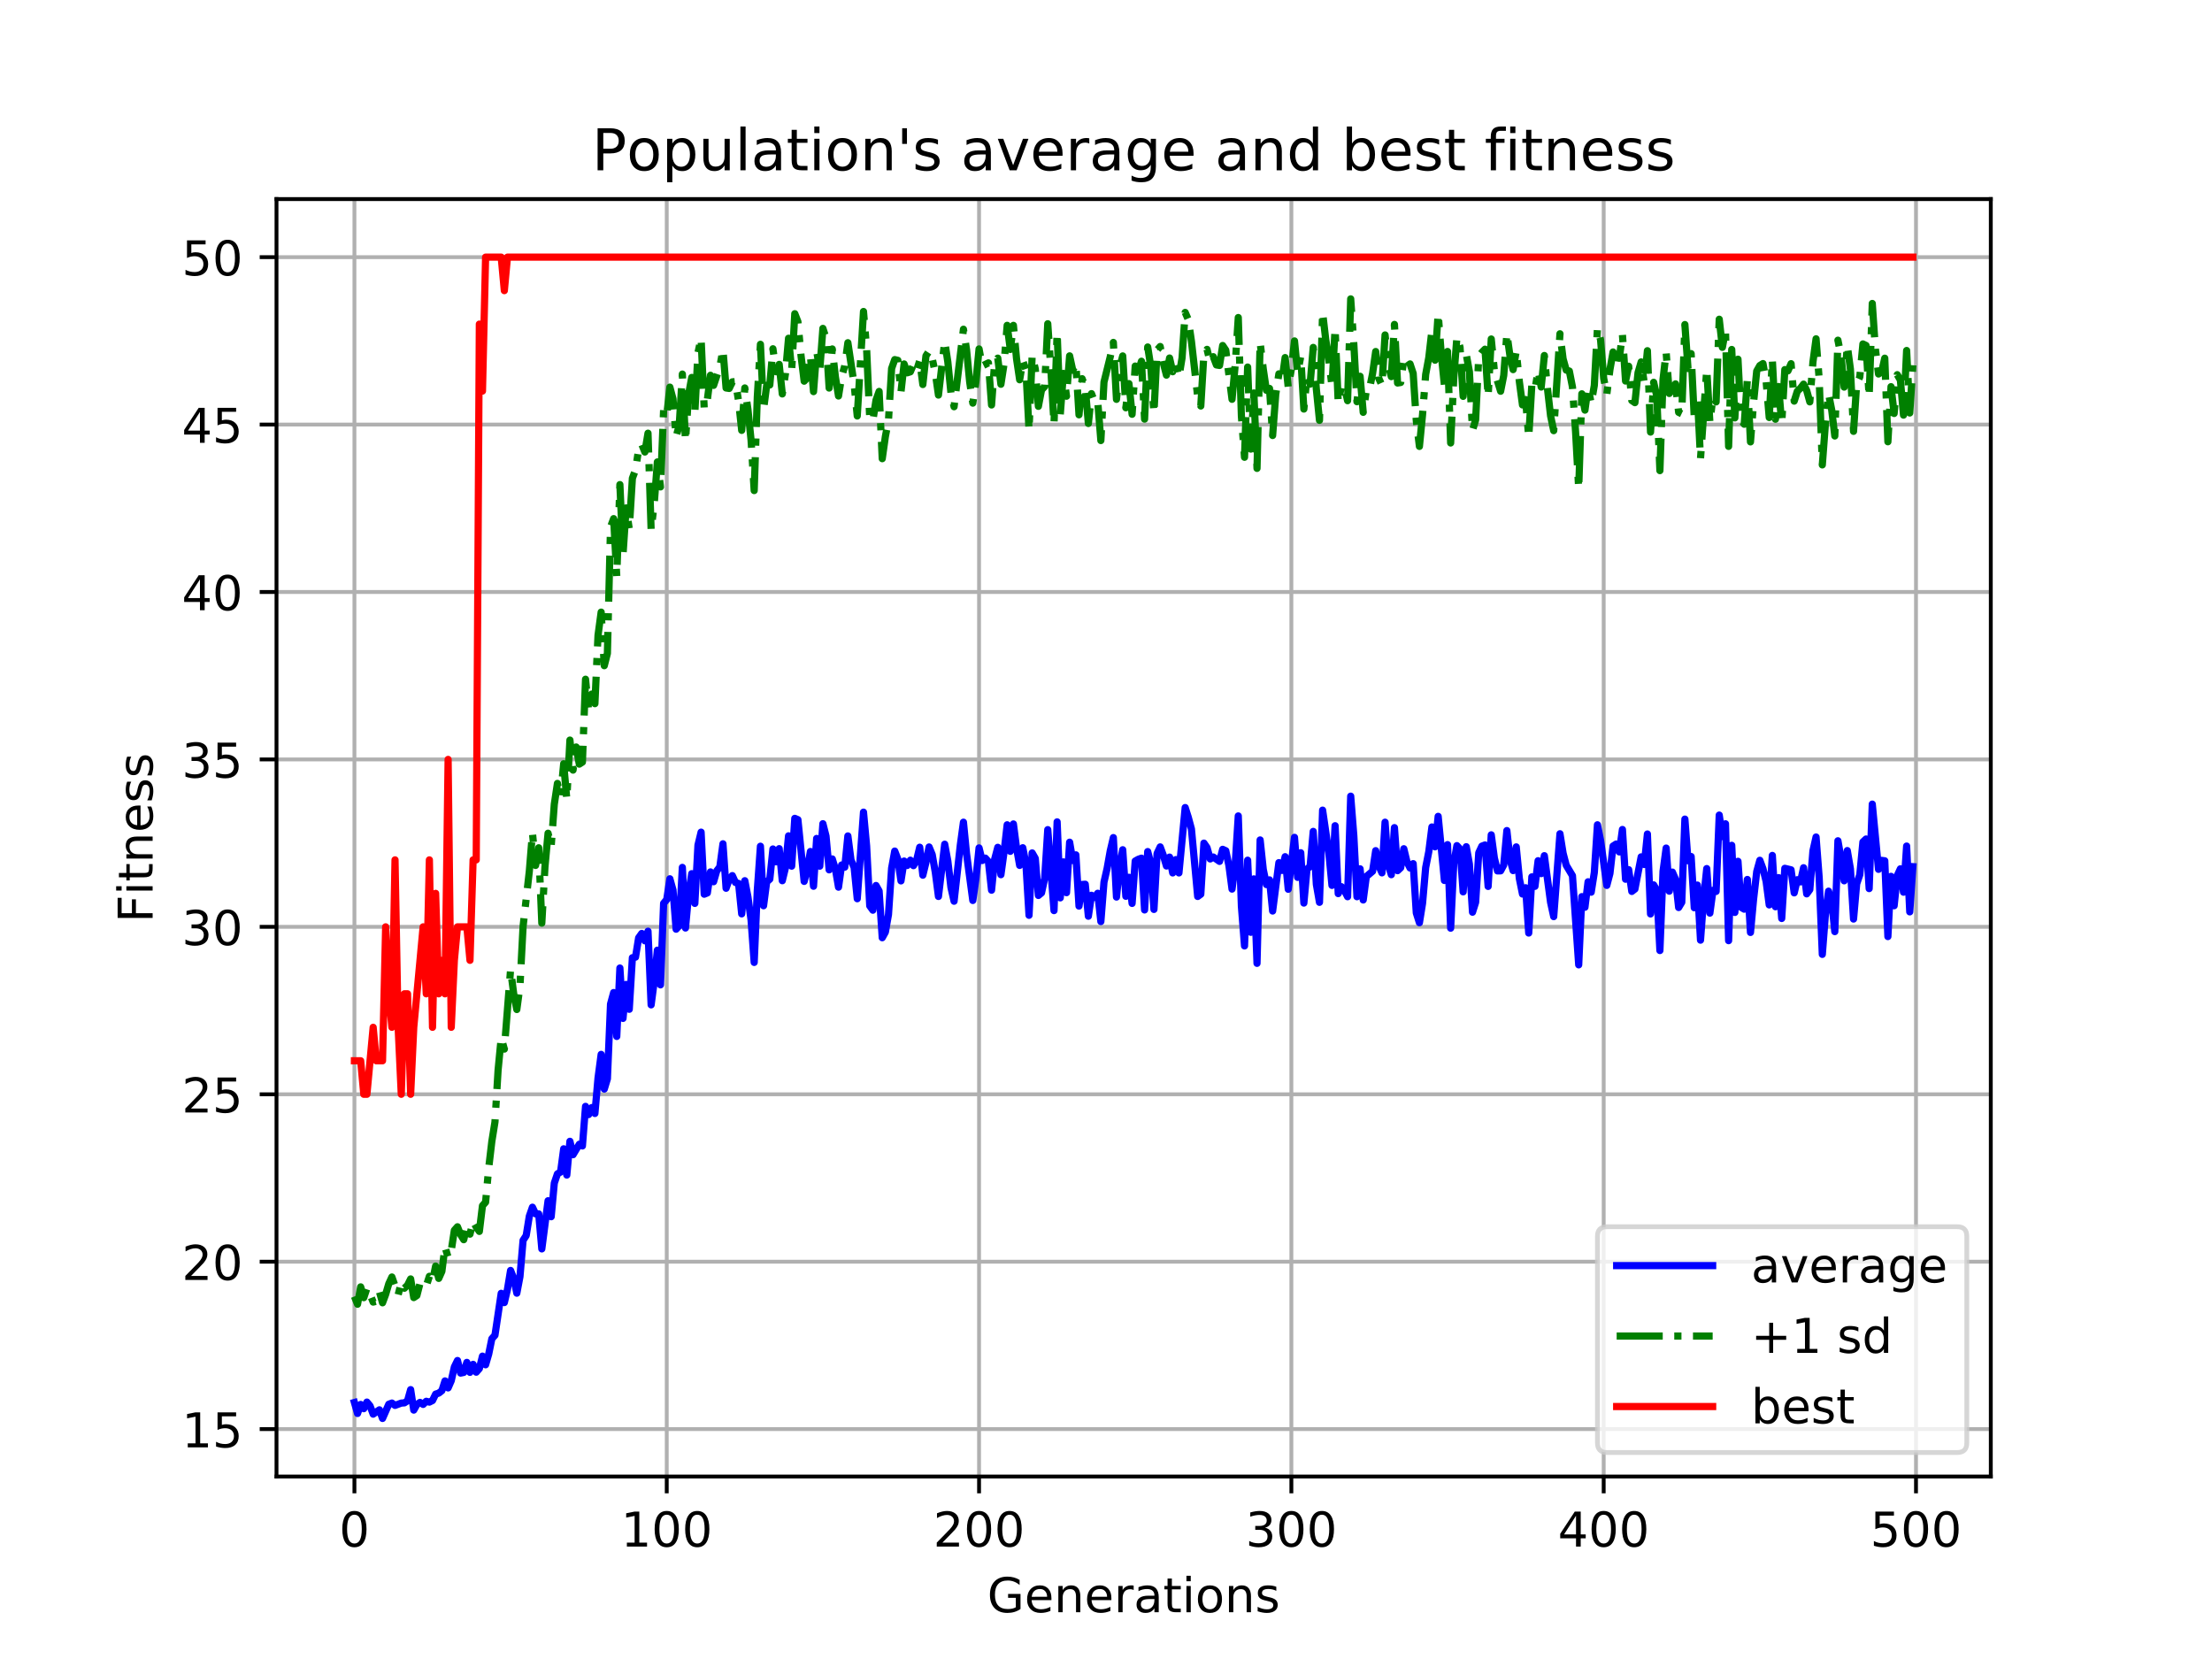 <?xml version="1.0" encoding="utf-8" standalone="no"?>
<!DOCTYPE svg PUBLIC "-//W3C//DTD SVG 1.1//EN"
  "http://www.w3.org/Graphics/SVG/1.1/DTD/svg11.dtd">
<!-- Created with matplotlib (https://matplotlib.org/) -->
<svg height="345.6pt" version="1.1" viewBox="0 0 460.8 345.6" width="460.8pt" xmlns="http://www.w3.org/2000/svg" xmlns:xlink="http://www.w3.org/1999/xlink">
 <defs>
  <style type="text/css">
*{stroke-linecap:butt;stroke-linejoin:round;}
  </style>
 </defs>
 <g id="figure_1">
  <g id="patch_1">
   <path d="M 0 345.6 
L 460.8 345.6 
L 460.8 0 
L 0 0 
z
" style="fill:#ffffff;"/>
  </g>
  <g id="axes_1">
   <g id="patch_2">
    <path d="M 57.6 307.584 
L 414.72 307.584 
L 414.72 41.472 
L 57.6 41.472 
z
" style="fill:#ffffff;"/>
   </g>
   <g id="matplotlib.axis_1">
    <g id="xtick_1">
     <g id="line2d_1">
      <path clip-path="url(#p8b0dc1146d)" d="M 73.833 307.584 
L 73.833 41.472 
" style="fill:none;stroke:#b0b0b0;stroke-linecap:square;stroke-width:0.8;"/>
     </g>
     <g id="line2d_2">
      <defs>
       <path d="M 0 0 
L 0 3.5 
" id="m5e0ded34ad" style="stroke:#000000;stroke-width:0.8;"/>
      </defs>
      <g>
       <use style="stroke:#000000;stroke-width:0.8;" x="73.833" xlink:href="#m5e0ded34ad" y="307.584"/>
      </g>
     </g>
     <g id="text_1">
      <!-- 0 -->
      <defs>
       <path d="M 31.781 66.406 
Q 24.172 66.406 20.328 58.906 
Q 16.5 51.422 16.5 36.375 
Q 16.5 21.391 20.328 13.891 
Q 24.172 6.391 31.781 6.391 
Q 39.453 6.391 43.281 13.891 
Q 47.125 21.391 47.125 36.375 
Q 47.125 51.422 43.281 58.906 
Q 39.453 66.406 31.781 66.406 
z
M 31.781 74.219 
Q 44.047 74.219 50.516 64.516 
Q 56.984 54.828 56.984 36.375 
Q 56.984 17.969 50.516 8.266 
Q 44.047 -1.422 31.781 -1.422 
Q 19.531 -1.422 13.062 8.266 
Q 6.594 17.969 6.594 36.375 
Q 6.594 54.828 13.062 64.516 
Q 19.531 74.219 31.781 74.219 
z
" id="DejaVuSans-48"/>
      </defs>
      <g transform="translate(70.651 322.182)scale(0.1 -0.1)">
       <use xlink:href="#DejaVuSans-48"/>
      </g>
     </g>
    </g>
    <g id="xtick_2">
     <g id="line2d_3">
      <path clip-path="url(#p8b0dc1146d)" d="M 138.894 307.584 
L 138.894 41.472 
" style="fill:none;stroke:#b0b0b0;stroke-linecap:square;stroke-width:0.8;"/>
     </g>
     <g id="line2d_4">
      <g>
       <use style="stroke:#000000;stroke-width:0.8;" x="138.894" xlink:href="#m5e0ded34ad" y="307.584"/>
      </g>
     </g>
     <g id="text_2">
      <!-- 100 -->
      <defs>
       <path d="M 12.406 8.297 
L 28.516 8.297 
L 28.516 63.922 
L 10.984 60.406 
L 10.984 69.391 
L 28.422 72.906 
L 38.281 72.906 
L 38.281 8.297 
L 54.391 8.297 
L 54.391 0 
L 12.406 0 
z
" id="DejaVuSans-49"/>
      </defs>
      <g transform="translate(129.35 322.182)scale(0.1 -0.1)">
       <use xlink:href="#DejaVuSans-49"/>
       <use x="63.623" xlink:href="#DejaVuSans-48"/>
       <use x="127.246" xlink:href="#DejaVuSans-48"/>
      </g>
     </g>
    </g>
    <g id="xtick_3">
     <g id="line2d_5">
      <path clip-path="url(#p8b0dc1146d)" d="M 203.955 307.584 
L 203.955 41.472 
" style="fill:none;stroke:#b0b0b0;stroke-linecap:square;stroke-width:0.8;"/>
     </g>
     <g id="line2d_6">
      <g>
       <use style="stroke:#000000;stroke-width:0.8;" x="203.955" xlink:href="#m5e0ded34ad" y="307.584"/>
      </g>
     </g>
     <g id="text_3">
      <!-- 200 -->
      <defs>
       <path d="M 19.188 8.297 
L 53.609 8.297 
L 53.609 0 
L 7.328 0 
L 7.328 8.297 
Q 12.938 14.109 22.625 23.891 
Q 32.328 33.688 34.812 36.531 
Q 39.547 41.844 41.422 45.531 
Q 43.312 49.219 43.312 52.781 
Q 43.312 58.594 39.234 62.25 
Q 35.156 65.922 28.609 65.922 
Q 23.969 65.922 18.812 64.312 
Q 13.672 62.703 7.812 59.422 
L 7.812 69.391 
Q 13.766 71.781 18.938 73 
Q 24.125 74.219 28.422 74.219 
Q 39.75 74.219 46.484 68.547 
Q 53.219 62.891 53.219 53.422 
Q 53.219 48.922 51.531 44.891 
Q 49.859 40.875 45.406 35.406 
Q 44.188 33.984 37.641 27.219 
Q 31.109 20.453 19.188 8.297 
z
" id="DejaVuSans-50"/>
      </defs>
      <g transform="translate(194.411 322.182)scale(0.1 -0.1)">
       <use xlink:href="#DejaVuSans-50"/>
       <use x="63.623" xlink:href="#DejaVuSans-48"/>
       <use x="127.246" xlink:href="#DejaVuSans-48"/>
      </g>
     </g>
    </g>
    <g id="xtick_4">
     <g id="line2d_7">
      <path clip-path="url(#p8b0dc1146d)" d="M 269.016 307.584 
L 269.016 41.472 
" style="fill:none;stroke:#b0b0b0;stroke-linecap:square;stroke-width:0.8;"/>
     </g>
     <g id="line2d_8">
      <g>
       <use style="stroke:#000000;stroke-width:0.8;" x="269.016" xlink:href="#m5e0ded34ad" y="307.584"/>
      </g>
     </g>
     <g id="text_4">
      <!-- 300 -->
      <defs>
       <path d="M 40.578 39.312 
Q 47.656 37.797 51.625 33 
Q 55.609 28.219 55.609 21.188 
Q 55.609 10.406 48.188 4.484 
Q 40.766 -1.422 27.094 -1.422 
Q 22.516 -1.422 17.656 -0.516 
Q 12.797 0.391 7.625 2.203 
L 7.625 11.719 
Q 11.719 9.328 16.594 8.109 
Q 21.484 6.891 26.812 6.891 
Q 36.078 6.891 40.938 10.547 
Q 45.797 14.203 45.797 21.188 
Q 45.797 27.641 41.281 31.266 
Q 36.766 34.906 28.719 34.906 
L 20.219 34.906 
L 20.219 43.016 
L 29.109 43.016 
Q 36.375 43.016 40.234 45.922 
Q 44.094 48.828 44.094 54.297 
Q 44.094 59.906 40.109 62.906 
Q 36.141 65.922 28.719 65.922 
Q 24.656 65.922 20.016 65.031 
Q 15.375 64.156 9.812 62.312 
L 9.812 71.094 
Q 15.438 72.656 20.344 73.438 
Q 25.25 74.219 29.594 74.219 
Q 40.828 74.219 47.359 69.109 
Q 53.906 64.016 53.906 55.328 
Q 53.906 49.266 50.438 45.094 
Q 46.969 40.922 40.578 39.312 
z
" id="DejaVuSans-51"/>
      </defs>
      <g transform="translate(259.472 322.182)scale(0.1 -0.1)">
       <use xlink:href="#DejaVuSans-51"/>
       <use x="63.623" xlink:href="#DejaVuSans-48"/>
       <use x="127.246" xlink:href="#DejaVuSans-48"/>
      </g>
     </g>
    </g>
    <g id="xtick_5">
     <g id="line2d_9">
      <path clip-path="url(#p8b0dc1146d)" d="M 334.077 307.584 
L 334.077 41.472 
" style="fill:none;stroke:#b0b0b0;stroke-linecap:square;stroke-width:0.8;"/>
     </g>
     <g id="line2d_10">
      <g>
       <use style="stroke:#000000;stroke-width:0.8;" x="334.077" xlink:href="#m5e0ded34ad" y="307.584"/>
      </g>
     </g>
     <g id="text_5">
      <!-- 400 -->
      <defs>
       <path d="M 37.797 64.312 
L 12.891 25.391 
L 37.797 25.391 
z
M 35.203 72.906 
L 47.609 72.906 
L 47.609 25.391 
L 58.016 25.391 
L 58.016 17.188 
L 47.609 17.188 
L 47.609 0 
L 37.797 0 
L 37.797 17.188 
L 4.891 17.188 
L 4.891 26.703 
z
" id="DejaVuSans-52"/>
      </defs>
      <g transform="translate(324.533 322.182)scale(0.1 -0.1)">
       <use xlink:href="#DejaVuSans-52"/>
       <use x="63.623" xlink:href="#DejaVuSans-48"/>
       <use x="127.246" xlink:href="#DejaVuSans-48"/>
      </g>
     </g>
    </g>
    <g id="xtick_6">
     <g id="line2d_11">
      <path clip-path="url(#p8b0dc1146d)" d="M 399.138 307.584 
L 399.138 41.472 
" style="fill:none;stroke:#b0b0b0;stroke-linecap:square;stroke-width:0.8;"/>
     </g>
     <g id="line2d_12">
      <g>
       <use style="stroke:#000000;stroke-width:0.8;" x="399.138" xlink:href="#m5e0ded34ad" y="307.584"/>
      </g>
     </g>
     <g id="text_6">
      <!-- 500 -->
      <defs>
       <path d="M 10.797 72.906 
L 49.516 72.906 
L 49.516 64.594 
L 19.828 64.594 
L 19.828 46.734 
Q 21.969 47.469 24.109 47.828 
Q 26.266 48.188 28.422 48.188 
Q 40.625 48.188 47.75 41.5 
Q 54.891 34.812 54.891 23.391 
Q 54.891 11.625 47.562 5.094 
Q 40.234 -1.422 26.906 -1.422 
Q 22.312 -1.422 17.547 -0.641 
Q 12.797 0.141 7.719 1.703 
L 7.719 11.625 
Q 12.109 9.234 16.797 8.062 
Q 21.484 6.891 26.703 6.891 
Q 35.156 6.891 40.078 11.328 
Q 45.016 15.766 45.016 23.391 
Q 45.016 31 40.078 35.438 
Q 35.156 39.891 26.703 39.891 
Q 22.75 39.891 18.812 39.016 
Q 14.891 38.141 10.797 36.281 
z
" id="DejaVuSans-53"/>
      </defs>
      <g transform="translate(389.594 322.182)scale(0.1 -0.1)">
       <use xlink:href="#DejaVuSans-53"/>
       <use x="63.623" xlink:href="#DejaVuSans-48"/>
       <use x="127.246" xlink:href="#DejaVuSans-48"/>
      </g>
     </g>
    </g>
    <g id="text_7">
     <!-- Generations -->
     <defs>
      <path d="M 59.516 10.406 
L 59.516 29.984 
L 43.406 29.984 
L 43.406 38.094 
L 69.281 38.094 
L 69.281 6.781 
Q 63.578 2.734 56.688 0.656 
Q 49.812 -1.422 42 -1.422 
Q 24.906 -1.422 15.25 8.562 
Q 5.609 18.562 5.609 36.375 
Q 5.609 54.25 15.25 64.234 
Q 24.906 74.219 42 74.219 
Q 49.125 74.219 55.547 72.453 
Q 61.969 70.703 67.391 67.281 
L 67.391 56.781 
Q 61.922 61.422 55.766 63.766 
Q 49.609 66.109 42.828 66.109 
Q 29.438 66.109 22.719 58.641 
Q 16.016 51.172 16.016 36.375 
Q 16.016 21.625 22.719 14.156 
Q 29.438 6.688 42.828 6.688 
Q 48.047 6.688 52.141 7.594 
Q 56.25 8.5 59.516 10.406 
z
" id="DejaVuSans-71"/>
      <path d="M 56.203 29.594 
L 56.203 25.203 
L 14.891 25.203 
Q 15.484 15.922 20.484 11.062 
Q 25.484 6.203 34.422 6.203 
Q 39.594 6.203 44.453 7.469 
Q 49.312 8.734 54.109 11.281 
L 54.109 2.781 
Q 49.266 0.734 44.188 -0.344 
Q 39.109 -1.422 33.891 -1.422 
Q 20.797 -1.422 13.156 6.188 
Q 5.516 13.812 5.516 26.812 
Q 5.516 40.234 12.766 48.109 
Q 20.016 56 32.328 56 
Q 43.359 56 49.781 48.891 
Q 56.203 41.797 56.203 29.594 
z
M 47.219 32.234 
Q 47.125 39.594 43.094 43.984 
Q 39.062 48.391 32.422 48.391 
Q 24.906 48.391 20.391 44.141 
Q 15.875 39.891 15.188 32.172 
z
" id="DejaVuSans-101"/>
      <path d="M 54.891 33.016 
L 54.891 0 
L 45.906 0 
L 45.906 32.719 
Q 45.906 40.484 42.875 44.328 
Q 39.844 48.188 33.797 48.188 
Q 26.516 48.188 22.312 43.547 
Q 18.109 38.922 18.109 30.906 
L 18.109 0 
L 9.078 0 
L 9.078 54.688 
L 18.109 54.688 
L 18.109 46.188 
Q 21.344 51.125 25.703 53.562 
Q 30.078 56 35.797 56 
Q 45.219 56 50.047 50.172 
Q 54.891 44.344 54.891 33.016 
z
" id="DejaVuSans-110"/>
      <path d="M 41.109 46.297 
Q 39.594 47.172 37.812 47.578 
Q 36.031 48 33.891 48 
Q 26.266 48 22.188 43.047 
Q 18.109 38.094 18.109 28.812 
L 18.109 0 
L 9.078 0 
L 9.078 54.688 
L 18.109 54.688 
L 18.109 46.188 
Q 20.953 51.172 25.484 53.578 
Q 30.031 56 36.531 56 
Q 37.453 56 38.578 55.875 
Q 39.703 55.766 41.062 55.516 
z
" id="DejaVuSans-114"/>
      <path d="M 34.281 27.484 
Q 23.391 27.484 19.188 25 
Q 14.984 22.516 14.984 16.5 
Q 14.984 11.719 18.141 8.906 
Q 21.297 6.109 26.703 6.109 
Q 34.188 6.109 38.703 11.406 
Q 43.219 16.703 43.219 25.484 
L 43.219 27.484 
z
M 52.203 31.203 
L 52.203 0 
L 43.219 0 
L 43.219 8.297 
Q 40.141 3.328 35.547 0.953 
Q 30.953 -1.422 24.312 -1.422 
Q 15.922 -1.422 10.953 3.297 
Q 6 8.016 6 15.922 
Q 6 25.141 12.172 29.828 
Q 18.359 34.516 30.609 34.516 
L 43.219 34.516 
L 43.219 35.406 
Q 43.219 41.609 39.141 45 
Q 35.062 48.391 27.688 48.391 
Q 23 48.391 18.547 47.266 
Q 14.109 46.141 10.016 43.891 
L 10.016 52.203 
Q 14.938 54.109 19.578 55.047 
Q 24.219 56 28.609 56 
Q 40.484 56 46.344 49.844 
Q 52.203 43.703 52.203 31.203 
z
" id="DejaVuSans-97"/>
      <path d="M 18.312 70.219 
L 18.312 54.688 
L 36.812 54.688 
L 36.812 47.703 
L 18.312 47.703 
L 18.312 18.016 
Q 18.312 11.328 20.141 9.422 
Q 21.969 7.516 27.594 7.516 
L 36.812 7.516 
L 36.812 0 
L 27.594 0 
Q 17.188 0 13.234 3.875 
Q 9.281 7.766 9.281 18.016 
L 9.281 47.703 
L 2.688 47.703 
L 2.688 54.688 
L 9.281 54.688 
L 9.281 70.219 
z
" id="DejaVuSans-116"/>
      <path d="M 9.422 54.688 
L 18.406 54.688 
L 18.406 0 
L 9.422 0 
z
M 9.422 75.984 
L 18.406 75.984 
L 18.406 64.594 
L 9.422 64.594 
z
" id="DejaVuSans-105"/>
      <path d="M 30.609 48.391 
Q 23.391 48.391 19.188 42.75 
Q 14.984 37.109 14.984 27.297 
Q 14.984 17.484 19.156 11.844 
Q 23.344 6.203 30.609 6.203 
Q 37.797 6.203 41.984 11.859 
Q 46.188 17.531 46.188 27.297 
Q 46.188 37.016 41.984 42.703 
Q 37.797 48.391 30.609 48.391 
z
M 30.609 56 
Q 42.328 56 49.016 48.375 
Q 55.719 40.766 55.719 27.297 
Q 55.719 13.875 49.016 6.219 
Q 42.328 -1.422 30.609 -1.422 
Q 18.844 -1.422 12.172 6.219 
Q 5.516 13.875 5.516 27.297 
Q 5.516 40.766 12.172 48.375 
Q 18.844 56 30.609 56 
z
" id="DejaVuSans-111"/>
      <path d="M 44.281 53.078 
L 44.281 44.578 
Q 40.484 46.531 36.375 47.5 
Q 32.281 48.484 27.875 48.484 
Q 21.188 48.484 17.844 46.438 
Q 14.5 44.391 14.5 40.281 
Q 14.5 37.156 16.891 35.375 
Q 19.281 33.594 26.516 31.984 
L 29.594 31.297 
Q 39.156 29.25 43.188 25.516 
Q 47.219 21.781 47.219 15.094 
Q 47.219 7.469 41.188 3.016 
Q 35.156 -1.422 24.609 -1.422 
Q 20.219 -1.422 15.453 -0.562 
Q 10.688 0.297 5.422 2 
L 5.422 11.281 
Q 10.406 8.688 15.234 7.391 
Q 20.062 6.109 24.812 6.109 
Q 31.156 6.109 34.562 8.281 
Q 37.984 10.453 37.984 14.406 
Q 37.984 18.062 35.516 20.016 
Q 33.062 21.969 24.703 23.781 
L 21.578 24.516 
Q 13.234 26.266 9.516 29.906 
Q 5.812 33.547 5.812 39.891 
Q 5.812 47.609 11.281 51.797 
Q 16.75 56 26.812 56 
Q 31.781 56 36.172 55.266 
Q 40.578 54.547 44.281 53.078 
z
" id="DejaVuSans-115"/>
     </defs>
     <g transform="translate(205.662 335.861)scale(0.1 -0.1)">
      <use xlink:href="#DejaVuSans-71"/>
      <use x="77.49" xlink:href="#DejaVuSans-101"/>
      <use x="139.014" xlink:href="#DejaVuSans-110"/>
      <use x="202.393" xlink:href="#DejaVuSans-101"/>
      <use x="263.916" xlink:href="#DejaVuSans-114"/>
      <use x="305.029" xlink:href="#DejaVuSans-97"/>
      <use x="366.309" xlink:href="#DejaVuSans-116"/>
      <use x="405.518" xlink:href="#DejaVuSans-105"/>
      <use x="433.301" xlink:href="#DejaVuSans-111"/>
      <use x="494.482" xlink:href="#DejaVuSans-110"/>
      <use x="557.861" xlink:href="#DejaVuSans-115"/>
     </g>
    </g>
   </g>
   <g id="matplotlib.axis_2">
    <g id="ytick_1">
     <g id="line2d_13">
      <path clip-path="url(#p8b0dc1146d)" d="M 57.6 297.711 
L 414.72 297.711 
" style="fill:none;stroke:#b0b0b0;stroke-linecap:square;stroke-width:0.8;"/>
     </g>
     <g id="line2d_14">
      <defs>
       <path d="M 0 0 
L -3.5 0 
" id="md6cc87a6fc" style="stroke:#000000;stroke-width:0.8;"/>
      </defs>
      <g>
       <use style="stroke:#000000;stroke-width:0.8;" x="57.6" xlink:href="#md6cc87a6fc" y="297.711"/>
      </g>
     </g>
     <g id="text_8">
      <!-- 15 -->
      <g transform="translate(37.875 301.51)scale(0.1 -0.1)">
       <use xlink:href="#DejaVuSans-49"/>
       <use x="63.623" xlink:href="#DejaVuSans-53"/>
      </g>
     </g>
    </g>
    <g id="ytick_2">
     <g id="line2d_15">
      <path clip-path="url(#p8b0dc1146d)" d="M 57.6 262.833 
L 414.72 262.833 
" style="fill:none;stroke:#b0b0b0;stroke-linecap:square;stroke-width:0.8;"/>
     </g>
     <g id="line2d_16">
      <g>
       <use style="stroke:#000000;stroke-width:0.8;" x="57.6" xlink:href="#md6cc87a6fc" y="262.833"/>
      </g>
     </g>
     <g id="text_9">
      <!-- 20 -->
      <g transform="translate(37.875 266.632)scale(0.1 -0.1)">
       <use xlink:href="#DejaVuSans-50"/>
       <use x="63.623" xlink:href="#DejaVuSans-48"/>
      </g>
     </g>
    </g>
    <g id="ytick_3">
     <g id="line2d_17">
      <path clip-path="url(#p8b0dc1146d)" d="M 57.6 227.956 
L 414.72 227.956 
" style="fill:none;stroke:#b0b0b0;stroke-linecap:square;stroke-width:0.8;"/>
     </g>
     <g id="line2d_18">
      <g>
       <use style="stroke:#000000;stroke-width:0.8;" x="57.6" xlink:href="#md6cc87a6fc" y="227.956"/>
      </g>
     </g>
     <g id="text_10">
      <!-- 25 -->
      <g transform="translate(37.875 231.755)scale(0.1 -0.1)">
       <use xlink:href="#DejaVuSans-50"/>
       <use x="63.623" xlink:href="#DejaVuSans-53"/>
      </g>
     </g>
    </g>
    <g id="ytick_4">
     <g id="line2d_19">
      <path clip-path="url(#p8b0dc1146d)" d="M 57.6 193.078 
L 414.72 193.078 
" style="fill:none;stroke:#b0b0b0;stroke-linecap:square;stroke-width:0.8;"/>
     </g>
     <g id="line2d_20">
      <g>
       <use style="stroke:#000000;stroke-width:0.8;" x="57.6" xlink:href="#md6cc87a6fc" y="193.078"/>
      </g>
     </g>
     <g id="text_11">
      <!-- 30 -->
      <g transform="translate(37.875 196.877)scale(0.1 -0.1)">
       <use xlink:href="#DejaVuSans-51"/>
       <use x="63.623" xlink:href="#DejaVuSans-48"/>
      </g>
     </g>
    </g>
    <g id="ytick_5">
     <g id="line2d_21">
      <path clip-path="url(#p8b0dc1146d)" d="M 57.6 158.201 
L 414.72 158.201 
" style="fill:none;stroke:#b0b0b0;stroke-linecap:square;stroke-width:0.8;"/>
     </g>
     <g id="line2d_22">
      <g>
       <use style="stroke:#000000;stroke-width:0.8;" x="57.6" xlink:href="#md6cc87a6fc" y="158.201"/>
      </g>
     </g>
     <g id="text_12">
      <!-- 35 -->
      <g transform="translate(37.875 162)scale(0.1 -0.1)">
       <use xlink:href="#DejaVuSans-51"/>
       <use x="63.623" xlink:href="#DejaVuSans-53"/>
      </g>
     </g>
    </g>
    <g id="ytick_6">
     <g id="line2d_23">
      <path clip-path="url(#p8b0dc1146d)" d="M 57.6 123.323 
L 414.72 123.323 
" style="fill:none;stroke:#b0b0b0;stroke-linecap:square;stroke-width:0.8;"/>
     </g>
     <g id="line2d_24">
      <g>
       <use style="stroke:#000000;stroke-width:0.8;" x="57.6" xlink:href="#md6cc87a6fc" y="123.323"/>
      </g>
     </g>
     <g id="text_13">
      <!-- 40 -->
      <g transform="translate(37.875 127.122)scale(0.1 -0.1)">
       <use xlink:href="#DejaVuSans-52"/>
       <use x="63.623" xlink:href="#DejaVuSans-48"/>
      </g>
     </g>
    </g>
    <g id="ytick_7">
     <g id="line2d_25">
      <path clip-path="url(#p8b0dc1146d)" d="M 57.6 88.446 
L 414.72 88.446 
" style="fill:none;stroke:#b0b0b0;stroke-linecap:square;stroke-width:0.8;"/>
     </g>
     <g id="line2d_26">
      <g>
       <use style="stroke:#000000;stroke-width:0.8;" x="57.6" xlink:href="#md6cc87a6fc" y="88.446"/>
      </g>
     </g>
     <g id="text_14">
      <!-- 45 -->
      <g transform="translate(37.875 92.245)scale(0.1 -0.1)">
       <use xlink:href="#DejaVuSans-52"/>
       <use x="63.623" xlink:href="#DejaVuSans-53"/>
      </g>
     </g>
    </g>
    <g id="ytick_8">
     <g id="line2d_27">
      <path clip-path="url(#p8b0dc1146d)" d="M 57.6 53.568 
L 414.72 53.568 
" style="fill:none;stroke:#b0b0b0;stroke-linecap:square;stroke-width:0.8;"/>
     </g>
     <g id="line2d_28">
      <g>
       <use style="stroke:#000000;stroke-width:0.8;" x="57.6" xlink:href="#md6cc87a6fc" y="53.568"/>
      </g>
     </g>
     <g id="text_15">
      <!-- 50 -->
      <g transform="translate(37.875 57.367)scale(0.1 -0.1)">
       <use xlink:href="#DejaVuSans-53"/>
       <use x="63.623" xlink:href="#DejaVuSans-48"/>
      </g>
     </g>
    </g>
    <g id="text_16">
     <!-- Fitness -->
     <defs>
      <path d="M 9.812 72.906 
L 51.703 72.906 
L 51.703 64.594 
L 19.672 64.594 
L 19.672 43.109 
L 48.578 43.109 
L 48.578 34.812 
L 19.672 34.812 
L 19.672 0 
L 9.812 0 
z
" id="DejaVuSans-70"/>
     </defs>
     <g transform="translate(31.795 192.202)rotate(-90)scale(0.1 -0.1)">
      <use xlink:href="#DejaVuSans-70"/>
      <use x="57.41" xlink:href="#DejaVuSans-105"/>
      <use x="85.193" xlink:href="#DejaVuSans-116"/>
      <use x="124.402" xlink:href="#DejaVuSans-110"/>
      <use x="187.781" xlink:href="#DejaVuSans-101"/>
      <use x="249.305" xlink:href="#DejaVuSans-115"/>
      <use x="301.404" xlink:href="#DejaVuSans-115"/>
     </g>
    </g>
   </g>
   <g id="line2d_29">
    <path clip-path="url(#p8b0dc1146d)" d="M 73.833 292.165 
L 74.483 294.451 
L 75.134 292.573 
L 75.785 293.45 
L 76.435 292.081 
L 77.086 292.872 
L 77.736 294.59 
L 79.038 293.695 
L 79.688 295.488 
L 80.989 292.532 
L 81.64 292.283 
L 82.291 292.77 
L 83.592 292.289 
L 84.242 292.242 
L 84.893 291.815 
L 85.544 289.486 
L 86.194 293.747 
L 86.845 292.583 
L 87.496 292.144 
L 88.146 292.563 
L 88.797 291.915 
L 89.447 292.084 
L 90.098 291.755 
L 90.749 290.423 
L 91.399 290.212 
L 92.05 289.702 
L 92.7 287.67 
L 93.351 289.127 
L 94.002 287.633 
L 94.652 284.756 
L 95.303 283.421 
L 95.953 286.038 
L 96.604 285.903 
L 97.255 283.812 
L 97.905 285.886 
L 98.556 284.219 
L 99.207 285.852 
L 99.857 285.102 
L 100.508 282.509 
L 101.158 284.307 
L 101.809 282.072 
L 102.46 278.882 
L 103.11 278.154 
L 104.411 269.419 
L 105.062 271.351 
L 105.713 268.585 
L 106.363 264.657 
L 107.014 266.312 
L 107.664 269.393 
L 108.315 265.958 
L 108.966 258.383 
L 109.616 257.388 
L 110.267 253.353 
L 110.918 251.485 
L 111.568 252.866 
L 112.219 252.873 
L 112.869 260.167 
L 114.171 250.135 
L 114.821 253.463 
L 115.472 246.458 
L 116.122 244.542 
L 116.773 244.151 
L 117.424 239.315 
L 118.074 244.784 
L 118.725 237.756 
L 119.375 240.546 
L 120.677 238.366 
L 121.327 238.723 
L 121.978 230.478 
L 122.629 232.186 
L 123.279 230.728 
L 123.93 231.956 
L 124.58 224.572 
L 125.231 219.648 
L 125.882 226.872 
L 126.532 224.737 
L 127.183 209.162 
L 127.833 206.767 
L 128.484 215.91 
L 129.135 201.658 
L 129.785 212.151 
L 130.436 205.076 
L 131.086 210.255 
L 131.737 199.513 
L 132.388 199.389 
L 133.038 195.368 
L 133.689 194.456 
L 134.339 195.99 
L 134.99 193.985 
L 135.641 209.331 
L 136.291 204.431 
L 136.942 197.938 
L 137.593 205.163 
L 138.243 188.178 
L 138.894 187.396 
L 139.544 183.068 
L 140.195 185.405 
L 140.846 193.566 
L 141.496 192.851 
L 142.147 180.697 
L 142.797 193.322 
L 143.448 186.347 
L 144.099 182.004 
L 144.749 188.195 
L 145.4 176.058 
L 146.05 173.355 
L 146.701 186.277 
L 147.352 186.015 
L 148.002 181.638 
L 148.653 183.679 
L 149.304 181.429 
L 149.954 180.592 
L 150.605 175.779 
L 151.255 185.039 
L 151.906 183.208 
L 152.557 182.406 
L 153.207 183.836 
L 153.858 184.045 
L 154.508 190.375 
L 155.159 183.469 
L 155.81 186.835 
L 156.46 191.648 
L 157.111 200.49 
L 157.761 185.457 
L 158.412 176.285 
L 159.063 188.683 
L 159.713 183.713 
L 160.364 183.138 
L 161.015 176.86 
L 161.665 179.528 
L 162.316 176.79 
L 162.966 183.469 
L 163.617 180.784 
L 164.268 174.122 
L 164.918 180.435 
L 165.569 170.477 
L 166.219 170.756 
L 167.521 183.609 
L 168.171 180.976 
L 168.822 177.383 
L 169.472 184.62 
L 170.123 174.663 
L 170.774 180.435 
L 171.424 171.594 
L 172.075 174.174 
L 172.725 181.202 
L 173.376 178.935 
L 174.027 181.045 
L 174.677 184.812 
L 175.328 180.191 
L 175.979 180.644 
L 176.629 174.14 
L 177.28 179.179 
L 177.93 180.697 
L 178.581 187.219 
L 179.882 169.187 
L 180.533 176.232 
L 181.183 188.701 
L 181.834 189.608 
L 182.485 184.463 
L 183.135 185.614 
L 183.786 195.345 
L 184.436 194.177 
L 185.087 190.515 
L 185.738 180.871 
L 186.388 177.296 
L 187.039 178.988 
L 187.69 183.504 
L 188.34 179.371 
L 188.991 180.295 
L 189.641 179.197 
L 190.292 180.33 
L 190.943 179.197 
L 191.593 176.494 
L 192.244 182.318 
L 192.894 179.65 
L 193.545 176.441 
L 194.196 178.028 
L 194.846 181.76 
L 195.497 186.748 
L 196.798 175.866 
L 197.449 179.371 
L 198.099 184.864 
L 198.75 187.742 
L 200.051 176.04 
L 200.702 171.28 
L 201.352 177.889 
L 202.654 187.585 
L 203.304 183.033 
L 203.955 176.633 
L 204.605 179.267 
L 205.256 178.761 
L 205.907 179.493 
L 206.557 185.44 
L 207.208 178.97 
L 207.858 176.511 
L 208.509 182.214 
L 209.16 177.505 
L 209.81 171.82 
L 210.461 177.348 
L 211.112 171.646 
L 211.762 176.633 
L 212.413 180.278 
L 213.063 176.598 
L 213.714 179.929 
L 214.365 190.672 
L 215.015 177.68 
L 215.666 178.813 
L 216.316 186.539 
L 216.967 185.998 
L 217.618 183.016 
L 218.268 172.832 
L 219.569 189.695 
L 220.22 171.21 
L 220.871 187.044 
L 221.521 179.546 
L 222.172 185.963 
L 222.822 175.447 
L 223.473 179.267 
L 224.124 178.081 
L 224.774 188.753 
L 225.425 184.254 
L 226.076 184.202 
L 226.726 190.863 
L 227.377 186.504 
L 228.027 186.957 
L 228.678 186.085 
L 229.329 191.979 
L 229.979 183.766 
L 230.63 180.906 
L 231.28 177.261 
L 231.931 174.488 
L 232.582 186.87 
L 233.232 180.522 
L 233.883 177.017 
L 234.533 186.713 
L 235.184 182.754 
L 235.835 188.195 
L 236.485 179.371 
L 237.136 179.005 
L 237.787 178.778 
L 238.437 189.555 
L 239.088 177.401 
L 239.738 179.894 
L 240.389 189.451 
L 241.04 177.802 
L 241.69 176.424 
L 242.341 178.185 
L 242.991 180.4 
L 243.642 178.552 
L 244.293 181.847 
L 244.943 179.075 
L 245.594 181.847 
L 246.895 168.228 
L 247.546 170.268 
L 248.196 172.692 
L 249.498 186.748 
L 250.148 186.277 
L 250.799 175.639 
L 251.449 176.581 
L 252.1 178.935 
L 252.751 178.534 
L 254.052 179.441 
L 254.702 176.93 
L 255.353 177.226 
L 256.004 180.295 
L 256.654 185.213 
L 257.305 180.208 
L 257.955 169.972 
L 258.606 188.806 
L 259.257 197.054 
L 259.907 179.197 
L 260.558 194.212 
L 261.208 183.086 
L 261.859 200.681 
L 262.51 174.977 
L 263.16 181.098 
L 263.811 184.271 
L 264.462 183.295 
L 265.112 189.782 
L 266.413 179.703 
L 267.064 181.324 
L 267.715 178.464 
L 268.365 185.248 
L 269.666 174.436 
L 270.317 182.772 
L 270.968 177.645 
L 271.618 188.125 
L 272.269 181.063 
L 272.919 180.487 
L 273.57 173.198 
L 274.221 184.237 
L 274.871 187.968 
L 275.522 168.768 
L 276.823 177.68 
L 277.474 184.446 
L 278.124 172.012 
L 278.775 186.155 
L 279.426 184.707 
L 280.076 185.527 
L 280.727 186.8 
L 281.377 165.856 
L 282.028 174.122 
L 282.679 186.8 
L 283.329 180.993 
L 283.98 187.48 
L 284.63 182.597 
L 285.932 181.499 
L 286.582 177.209 
L 287.233 180.365 
L 287.884 181.83 
L 288.534 171.28 
L 289.185 180.156 
L 289.835 182.214 
L 290.486 172.413 
L 291.137 181.377 
L 291.787 180.766 
L 292.438 176.808 
L 293.088 179.511 
L 293.739 180.819 
L 294.39 179.912 
L 295.04 190.183 
L 295.691 192.224 
L 296.341 188.178 
L 296.992 180.731 
L 297.643 177.418 
L 298.293 172.274 
L 298.944 176.407 
L 299.595 170.059 
L 300.896 183.417 
L 301.546 175.953 
L 302.197 193.357 
L 302.848 179.825 
L 303.498 176.162 
L 304.149 176.86 
L 304.799 185.789 
L 305.45 176.389 
L 306.101 179.999 
L 306.751 190.026 
L 307.402 187.968 
L 308.052 177.645 
L 308.703 176.267 
L 309.354 176.023 
L 310.004 184.655 
L 310.655 173.913 
L 311.305 178.743 
L 311.956 181.429 
L 312.607 181.412 
L 313.257 180.191 
L 313.908 173.023 
L 314.559 179.005 
L 315.209 181.359 
L 315.86 176.424 
L 316.51 183.033 
L 317.161 186.242 
L 317.812 184.934 
L 318.462 194.369 
L 319.113 182.667 
L 319.763 184.638 
L 320.414 179.301 
L 321.065 181.987 
L 321.715 178.255 
L 323.016 187.986 
L 323.667 190.951 
L 324.968 173.686 
L 325.619 177.732 
L 326.27 180.243 
L 327.571 182.423 
L 328.872 200.995 
L 329.523 186.783 
L 330.173 188.997 
L 330.824 183.696 
L 331.474 185.858 
L 332.125 181.76 
L 332.776 171.82 
L 333.426 175.064 
L 334.727 184.446 
L 335.378 181.952 
L 336.029 176.25 
L 336.679 175.831 
L 337.33 177.47 
L 337.981 172.797 
L 338.631 183.155 
L 339.282 181.167 
L 339.932 185.701 
L 340.583 185.196 
L 341.884 178.499 
L 342.535 180.086 
L 343.185 173.738 
L 343.836 190.392 
L 344.487 184.341 
L 345.137 185.475 
L 345.788 198.013 
L 346.438 181.499 
L 347.089 176.668 
L 347.74 185.649 
L 348.39 181.673 
L 349.041 183.173 
L 349.691 189.05 
L 350.342 187.968 
L 350.993 170.634 
L 351.643 179.301 
L 352.294 178.429 
L 352.945 189.102 
L 353.595 184.376 
L 354.246 195.851 
L 354.896 187.114 
L 355.547 180.941 
L 356.198 190.218 
L 356.848 185.475 
L 357.499 185.701 
L 358.149 169.797 
L 358.8 174.279 
L 359.451 171.611 
L 360.101 195.955 
L 360.752 176.093 
L 361.402 190.079 
L 362.053 179.424 
L 362.704 189.015 
L 363.354 189.398 
L 364.005 183.208 
L 364.656 194.246 
L 365.306 187.288 
L 365.957 181.568 
L 366.607 179.214 
L 367.258 180.976 
L 367.909 183.591 
L 368.559 188.509 
L 369.21 178.203 
L 369.86 188.893 
L 370.511 182.824 
L 371.162 191.334 
L 371.812 180.888 
L 373.113 181.202 
L 373.764 185.998 
L 374.415 183.26 
L 375.065 183.713 
L 375.716 180.766 
L 376.367 186.207 
L 377.017 185.318 
L 377.668 177.244 
L 378.318 174.366 
L 378.969 182.859 
L 379.62 198.815 
L 380.27 190.445 
L 380.921 185.649 
L 381.571 187.759 
L 382.222 194.072 
L 382.873 175.151 
L 383.523 178.848 
L 384.174 183.487 
L 384.824 177.191 
L 385.475 180.993 
L 386.126 191.456 
L 386.776 184.132 
L 387.427 182.231 
L 388.078 175.395 
L 388.728 174.785 
L 389.379 185.109 
L 390.029 167.513 
L 391.331 181.098 
L 391.981 179.232 
L 392.632 179.319 
L 393.282 195.101 
L 393.933 182.562 
L 394.584 188.683 
L 395.234 182.406 
L 395.885 180.993 
L 396.535 185.858 
L 397.186 176.25 
L 397.837 189.957 
L 398.487 180.54 
L 398.487 180.54 
" style="fill:none;stroke:#0000ff;stroke-linecap:square;stroke-width:1.5;"/>
   </g>
   <g id="line2d_30">
    <path clip-path="url(#p8b0dc1146d)" d="M 73.833 270.076 
L 74.483 271.691 
L 75.134 268.078 
L 75.785 270.324 
L 76.435 268.376 
L 77.086 269.628 
L 77.736 271.249 
L 78.387 271.072 
L 79.038 269.07 
L 79.688 271.397 
L 80.339 269.643 
L 80.989 267.431 
L 81.64 266.023 
L 82.941 269.747 
L 83.592 267.135 
L 84.242 268.364 
L 84.893 267.734 
L 85.544 266.425 
L 86.194 270.311 
L 86.845 269.877 
L 87.496 267.338 
L 88.146 267.292 
L 88.797 267.901 
L 89.447 265.877 
L 90.098 266.887 
L 90.749 263.745 
L 91.399 266.313 
L 92.05 264.846 
L 92.7 259.727 
L 93.351 261.951 
L 94.002 260.527 
L 94.652 256.295 
L 95.303 255.559 
L 95.953 257.196 
L 96.604 258.252 
L 97.255 255.393 
L 97.905 257.097 
L 98.556 254.433 
L 99.207 255.616 
L 99.857 256.524 
L 100.508 251.168 
L 101.158 250.434 
L 101.809 243.271 
L 102.46 237.761 
L 103.11 233.735 
L 103.761 222.934 
L 104.411 216.181 
L 105.062 218.552 
L 106.363 201.989 
L 107.014 207.029 
L 107.664 210.301 
L 108.315 205.471 
L 108.966 192.998 
L 110.267 181.493 
L 110.918 173.496 
L 111.568 180.284 
L 112.219 176.609 
L 112.869 192.307 
L 113.52 180.627 
L 114.171 173.577 
L 114.821 176.279 
L 115.472 167.529 
L 116.122 163.2 
L 116.773 165.921 
L 117.424 159.098 
L 118.074 166.483 
L 118.725 154.173 
L 119.375 160.425 
L 120.026 155.615 
L 120.677 159.18 
L 121.327 158.757 
L 121.978 141.495 
L 122.629 148.097 
L 123.279 144.583 
L 123.93 146.583 
L 124.58 132.345 
L 125.231 127.516 
L 125.882 138.676 
L 126.532 136.107 
L 127.183 109.781 
L 127.833 108.041 
L 128.484 120.028 
L 129.135 100.949 
L 129.785 115.509 
L 130.436 105.81 
L 131.086 110.186 
L 131.737 99.635 
L 132.388 97.877 
L 133.038 93.617 
L 133.689 92.546 
L 134.339 94.164 
L 134.99 90.245 
L 135.641 110.397 
L 136.291 104.891 
L 136.942 96.228 
L 137.593 101.433 
L 138.243 85.413 
L 138.894 86.537 
L 139.544 80.646 
L 140.195 83.086 
L 140.846 90.978 
L 141.496 88.577 
L 142.147 77.928 
L 142.797 91.857 
L 143.448 82.159 
L 144.099 78.63 
L 144.749 85.92 
L 145.4 73.481 
L 146.05 70.468 
L 146.701 85.113 
L 147.352 83.284 
L 148.002 78.176 
L 148.653 80.279 
L 149.954 76.425 
L 150.605 72.852 
L 151.255 80.823 
L 151.906 80.921 
L 152.557 79.548 
L 153.207 79.487 
L 153.858 83.54 
L 154.508 89.653 
L 155.159 80.818 
L 155.81 85.303 
L 156.46 91.667 
L 157.111 102.195 
L 157.761 82.709 
L 158.412 71.725 
L 159.063 85.284 
L 159.713 80.271 
L 160.364 80.196 
L 161.015 72.653 
L 161.665 77.44 
L 162.316 75.909 
L 162.966 82.064 
L 163.617 77.893 
L 164.268 70.465 
L 164.918 77.111 
L 165.569 65.351 
L 166.219 67.011 
L 166.87 74.118 
L 167.521 79.405 
L 168.171 78.72 
L 168.822 74.152 
L 169.472 81.579 
L 170.123 73.095 
L 170.774 77.073 
L 171.424 68.411 
L 172.075 70.46 
L 172.725 80.838 
L 173.376 72.691 
L 174.027 78.52 
L 174.677 82.493 
L 175.328 78.477 
L 175.979 76.206 
L 176.629 71.394 
L 177.93 80.074 
L 178.581 86.655 
L 179.882 64.888 
L 180.533 72.694 
L 181.183 87.199 
L 181.834 87.639 
L 182.485 83.364 
L 183.135 81.541 
L 183.786 95.553 
L 184.436 90.955 
L 185.087 87.542 
L 185.738 76.765 
L 186.388 74.914 
L 187.039 75.066 
L 187.69 81.642 
L 188.34 75.819 
L 188.991 77.664 
L 189.641 77.457 
L 190.292 75.909 
L 190.943 77.179 
L 191.593 75.134 
L 192.244 80.103 
L 192.894 74.128 
L 193.545 73.128 
L 194.196 74.695 
L 194.846 77.731 
L 195.497 82.302 
L 196.798 71.106 
L 197.449 75.392 
L 198.099 81.815 
L 198.75 84.729 
L 200.702 68.582 
L 201.352 72.886 
L 202.003 79.576 
L 202.654 83.979 
L 203.304 79.488 
L 203.955 72.686 
L 204.605 76.242 
L 205.907 75.596 
L 206.557 84.367 
L 207.208 75.423 
L 207.858 74.607 
L 208.509 80.049 
L 209.16 75.85 
L 209.81 67.772 
L 210.461 72.794 
L 211.112 67.779 
L 211.762 74.725 
L 212.413 79.111 
L 213.063 75.175 
L 213.714 77.012 
L 214.365 89.625 
L 215.015 74.1 
L 215.666 76.848 
L 216.316 84.648 
L 216.967 81.232 
L 217.618 80.529 
L 218.268 67.44 
L 218.919 77.037 
L 219.569 88.334 
L 220.22 69.276 
L 220.871 86.38 
L 221.521 77.782 
L 222.172 82.541 
L 222.822 74.133 
L 223.473 77.137 
L 224.124 75.758 
L 224.774 86.414 
L 225.425 78.887 
L 226.076 80.653 
L 226.726 88.214 
L 227.377 82.003 
L 228.027 83.758 
L 228.678 83.643 
L 229.329 91.774 
L 229.979 79.6 
L 231.28 74.346 
L 231.931 71.334 
L 232.582 83.188 
L 233.232 76.619 
L 233.883 74.146 
L 234.533 84.951 
L 235.184 79.916 
L 235.835 86.3 
L 236.485 76.258 
L 237.136 77.284 
L 237.787 75.254 
L 238.437 87.315 
L 239.088 72.282 
L 239.738 76.424 
L 240.389 86.083 
L 241.04 72.916 
L 241.69 72.182 
L 242.341 75.637 
L 242.991 78.147 
L 243.642 74.58 
L 244.293 77.44 
L 244.943 75.617 
L 245.594 78.505 
L 246.244 74.564 
L 246.895 65.081 
L 247.546 66.59 
L 248.196 71.085 
L 249.498 82.601 
L 250.148 84.577 
L 250.799 73.699 
L 251.449 72.779 
L 252.1 75.493 
L 252.751 74.306 
L 253.401 76.022 
L 254.052 76.127 
L 254.702 71.974 
L 255.353 72.949 
L 256.654 83.182 
L 257.305 76.14 
L 257.955 66.148 
L 258.606 86.687 
L 259.257 95.256 
L 259.907 76.464 
L 260.558 93.555 
L 261.208 81.865 
L 261.859 97.571 
L 262.51 71.341 
L 263.16 76.865 
L 263.811 81.299 
L 264.462 80.916 
L 265.112 90.723 
L 265.763 82.127 
L 266.413 77.878 
L 267.064 79.275 
L 267.715 74.491 
L 268.365 80.67 
L 269.016 76.862 
L 269.666 71.024 
L 270.317 77.642 
L 270.968 74.294 
L 271.618 85.214 
L 272.269 78.459 
L 272.919 80.024 
L 273.57 72.372 
L 274.221 81.081 
L 274.871 87.565 
L 275.522 65.117 
L 276.173 70.732 
L 276.823 74.882 
L 277.474 80.563 
L 278.124 68.421 
L 278.775 83.907 
L 279.426 80.476 
L 280.076 80.632 
L 280.727 83.471 
L 281.377 62.262 
L 282.028 71.713 
L 282.679 83.683 
L 283.329 78.383 
L 283.98 85.894 
L 284.63 81.311 
L 285.281 81.061 
L 285.932 77.811 
L 286.582 73.227 
L 287.233 78.837 
L 287.884 80.274 
L 288.534 69.774 
L 289.185 75.934 
L 289.835 78.462 
L 290.486 67.582 
L 291.137 79.786 
L 291.787 79.682 
L 292.438 74.89 
L 293.088 76.293 
L 293.739 75.813 
L 294.39 77.784 
L 295.04 87.644 
L 295.691 92.994 
L 296.341 86.373 
L 296.992 78.011 
L 297.643 74.489 
L 298.293 68.805 
L 298.944 75.039 
L 299.595 65.348 
L 300.245 73.825 
L 300.896 80.27 
L 301.546 73.218 
L 302.197 92.281 
L 302.848 78.699 
L 303.498 70.269 
L 304.149 72.308 
L 304.799 82.568 
L 305.45 73.856 
L 306.101 77.418 
L 306.751 89.662 
L 307.402 87.468 
L 308.052 74.265 
L 308.703 73.396 
L 309.354 72.743 
L 310.004 82.584 
L 310.655 70.62 
L 311.305 77.257 
L 312.607 81.503 
L 313.257 78.204 
L 313.908 69.513 
L 314.559 74.178 
L 315.209 76.995 
L 315.86 73.122 
L 316.51 79.503 
L 317.161 84.353 
L 317.812 83.238 
L 318.462 91.142 
L 319.113 80.095 
L 319.763 81.086 
L 320.414 77.244 
L 321.065 80.629 
L 321.715 74.057 
L 322.366 80.959 
L 323.016 86.634 
L 323.667 89.715 
L 324.968 69.529 
L 325.619 74.745 
L 326.27 77.094 
L 326.92 77.291 
L 327.571 80.613 
L 328.221 89.944 
L 328.872 101.811 
L 329.523 82.039 
L 330.173 85.437 
L 330.824 80.725 
L 331.474 84.028 
L 332.125 80.293 
L 332.776 68.391 
L 333.426 70.765 
L 334.077 78.818 
L 334.727 82.124 
L 335.378 76.996 
L 336.029 73.324 
L 336.679 74.518 
L 337.33 74.629 
L 337.981 69.685 
L 338.631 79.378 
L 339.282 76.289 
L 339.932 83.437 
L 340.583 83.881 
L 341.234 77.623 
L 341.884 75.397 
L 342.535 79.759 
L 343.185 73.058 
L 343.836 90.008 
L 344.487 79.642 
L 345.137 82.533 
L 345.788 98.039 
L 346.438 79.033 
L 347.089 73.375 
L 347.74 81.969 
L 348.39 81.159 
L 349.041 79.966 
L 349.691 85.894 
L 350.342 86.207 
L 350.993 67.61 
L 351.643 76.765 
L 352.294 73.668 
L 352.945 87.008 
L 353.595 82.469 
L 354.246 95.537 
L 355.547 76.913 
L 356.198 87.997 
L 356.848 82.676 
L 357.499 83.721 
L 358.149 66.502 
L 358.8 72.361 
L 359.451 68.856 
L 360.101 92.99 
L 360.752 72.801 
L 361.402 87.056 
L 362.053 74.826 
L 362.704 87.461 
L 363.354 88.374 
L 364.005 79.057 
L 364.656 92.055 
L 365.306 83.775 
L 365.957 77.294 
L 366.607 76.151 
L 367.258 75.738 
L 367.909 79.316 
L 368.559 86.973 
L 369.21 74.948 
L 369.86 87.335 
L 370.511 80.515 
L 371.162 88.28 
L 371.812 76.993 
L 372.463 77.26 
L 373.113 75.763 
L 373.764 83.559 
L 374.415 81.493 
L 375.065 80.871 
L 375.716 80.022 
L 376.367 81.352 
L 377.017 83.717 
L 377.668 75.41 
L 378.318 70.581 
L 378.969 78.972 
L 379.62 96.849 
L 380.27 88.226 
L 380.921 82.043 
L 381.571 85.35 
L 382.222 90.819 
L 382.873 70.868 
L 383.523 74.174 
L 384.174 80.641 
L 384.824 72.003 
L 385.475 76.909 
L 386.126 89.858 
L 386.776 79.966 
L 387.427 78.523 
L 388.078 71.654 
L 388.728 71.965 
L 389.379 82.652 
L 390.029 63.217 
L 390.68 72.722 
L 391.331 77.91 
L 391.981 77.465 
L 392.632 74.616 
L 393.282 92.026 
L 393.933 80.551 
L 394.584 86.135 
L 395.234 78.055 
L 395.885 79.173 
L 396.535 86.474 
L 397.186 73.014 
L 397.837 86.032 
L 398.487 76.086 
L 398.487 76.086 
" style="fill:none;stroke:#008000;stroke-dasharray:9.6,2.4,1.5,2.4;stroke-dashoffset:0;stroke-width:1.5;"/>
   </g>
   <g id="line2d_31">
    <path clip-path="url(#p8b0dc1146d)" d="M 73.833 220.98 
L 75.134 220.98 
L 75.785 227.956 
L 76.435 227.956 
L 77.736 214.005 
L 78.387 220.98 
L 79.688 220.98 
L 80.339 193.078 
L 80.989 207.029 
L 81.64 214.005 
L 82.291 179.127 
L 82.941 214.005 
L 83.592 227.956 
L 84.242 207.029 
L 84.893 207.029 
L 85.544 227.956 
L 86.194 214.005 
L 88.146 193.078 
L 88.797 207.029 
L 89.447 179.127 
L 90.098 214.005 
L 90.749 186.103 
L 91.399 207.029 
L 92.05 200.054 
L 92.7 207.029 
L 93.351 158.201 
L 94.002 214.005 
L 94.652 200.054 
L 95.303 193.078 
L 97.255 193.078 
L 97.905 200.054 
L 98.556 179.127 
L 99.207 179.127 
L 99.857 67.519 
L 100.508 81.47 
L 101.158 53.568 
L 104.411 53.568 
L 105.062 60.544 
L 105.713 53.568 
L 398.487 53.568 
L 398.487 53.568 
" style="fill:none;stroke:#ff0000;stroke-linecap:square;stroke-width:1.5;"/>
   </g>
   <g id="patch_3">
    <path d="M 57.6 307.584 
L 57.6 41.472 
" style="fill:none;stroke:#000000;stroke-linecap:square;stroke-linejoin:miter;stroke-width:0.8;"/>
   </g>
   <g id="patch_4">
    <path d="M 414.72 307.584 
L 414.72 41.472 
" style="fill:none;stroke:#000000;stroke-linecap:square;stroke-linejoin:miter;stroke-width:0.8;"/>
   </g>
   <g id="patch_5">
    <path d="M 57.6 307.584 
L 414.72 307.584 
" style="fill:none;stroke:#000000;stroke-linecap:square;stroke-linejoin:miter;stroke-width:0.8;"/>
   </g>
   <g id="patch_6">
    <path d="M 57.6 41.472 
L 414.72 41.472 
" style="fill:none;stroke:#000000;stroke-linecap:square;stroke-linejoin:miter;stroke-width:0.8;"/>
   </g>
   <g id="text_17">
    <!-- Population's average and best fitness -->
    <defs>
     <path d="M 19.672 64.797 
L 19.672 37.406 
L 32.078 37.406 
Q 38.969 37.406 42.719 40.969 
Q 46.484 44.531 46.484 51.125 
Q 46.484 57.672 42.719 61.234 
Q 38.969 64.797 32.078 64.797 
z
M 9.812 72.906 
L 32.078 72.906 
Q 44.344 72.906 50.609 67.359 
Q 56.891 61.812 56.891 51.125 
Q 56.891 40.328 50.609 34.812 
Q 44.344 29.297 32.078 29.297 
L 19.672 29.297 
L 19.672 0 
L 9.812 0 
z
" id="DejaVuSans-80"/>
     <path d="M 18.109 8.203 
L 18.109 -20.797 
L 9.078 -20.797 
L 9.078 54.688 
L 18.109 54.688 
L 18.109 46.391 
Q 20.953 51.266 25.266 53.625 
Q 29.594 56 35.594 56 
Q 45.562 56 51.781 48.094 
Q 58.016 40.188 58.016 27.297 
Q 58.016 14.406 51.781 6.484 
Q 45.562 -1.422 35.594 -1.422 
Q 29.594 -1.422 25.266 0.953 
Q 20.953 3.328 18.109 8.203 
z
M 48.688 27.297 
Q 48.688 37.203 44.609 42.844 
Q 40.531 48.484 33.406 48.484 
Q 26.266 48.484 22.188 42.844 
Q 18.109 37.203 18.109 27.297 
Q 18.109 17.391 22.188 11.75 
Q 26.266 6.109 33.406 6.109 
Q 40.531 6.109 44.609 11.75 
Q 48.688 17.391 48.688 27.297 
z
" id="DejaVuSans-112"/>
     <path d="M 8.5 21.578 
L 8.5 54.688 
L 17.484 54.688 
L 17.484 21.922 
Q 17.484 14.156 20.5 10.266 
Q 23.531 6.391 29.594 6.391 
Q 36.859 6.391 41.078 11.031 
Q 45.312 15.672 45.312 23.688 
L 45.312 54.688 
L 54.297 54.688 
L 54.297 0 
L 45.312 0 
L 45.312 8.406 
Q 42.047 3.422 37.719 1 
Q 33.406 -1.422 27.688 -1.422 
Q 18.266 -1.422 13.375 4.438 
Q 8.5 10.297 8.5 21.578 
z
M 31.109 56 
z
" id="DejaVuSans-117"/>
     <path d="M 9.422 75.984 
L 18.406 75.984 
L 18.406 0 
L 9.422 0 
z
" id="DejaVuSans-108"/>
     <path d="M 17.922 72.906 
L 17.922 45.797 
L 9.625 45.797 
L 9.625 72.906 
z
" id="DejaVuSans-39"/>
     <path id="DejaVuSans-32"/>
     <path d="M 2.984 54.688 
L 12.5 54.688 
L 29.594 8.797 
L 46.688 54.688 
L 56.203 54.688 
L 35.688 0 
L 23.484 0 
z
" id="DejaVuSans-118"/>
     <path d="M 45.406 27.984 
Q 45.406 37.75 41.375 43.109 
Q 37.359 48.484 30.078 48.484 
Q 22.859 48.484 18.828 43.109 
Q 14.797 37.75 14.797 27.984 
Q 14.797 18.266 18.828 12.891 
Q 22.859 7.516 30.078 7.516 
Q 37.359 7.516 41.375 12.891 
Q 45.406 18.266 45.406 27.984 
z
M 54.391 6.781 
Q 54.391 -7.172 48.188 -13.984 
Q 42 -20.797 29.203 -20.797 
Q 24.469 -20.797 20.266 -20.094 
Q 16.062 -19.391 12.109 -17.922 
L 12.109 -9.188 
Q 16.062 -11.328 19.922 -12.344 
Q 23.781 -13.375 27.781 -13.375 
Q 36.625 -13.375 41.016 -8.766 
Q 45.406 -4.156 45.406 5.172 
L 45.406 9.625 
Q 42.625 4.781 38.281 2.391 
Q 33.938 0 27.875 0 
Q 17.828 0 11.672 7.656 
Q 5.516 15.328 5.516 27.984 
Q 5.516 40.672 11.672 48.328 
Q 17.828 56 27.875 56 
Q 33.938 56 38.281 53.609 
Q 42.625 51.219 45.406 46.391 
L 45.406 54.688 
L 54.391 54.688 
z
" id="DejaVuSans-103"/>
     <path d="M 45.406 46.391 
L 45.406 75.984 
L 54.391 75.984 
L 54.391 0 
L 45.406 0 
L 45.406 8.203 
Q 42.578 3.328 38.25 0.953 
Q 33.938 -1.422 27.875 -1.422 
Q 17.969 -1.422 11.734 6.484 
Q 5.516 14.406 5.516 27.297 
Q 5.516 40.188 11.734 48.094 
Q 17.969 56 27.875 56 
Q 33.938 56 38.25 53.625 
Q 42.578 51.266 45.406 46.391 
z
M 14.797 27.297 
Q 14.797 17.391 18.875 11.75 
Q 22.953 6.109 30.078 6.109 
Q 37.203 6.109 41.297 11.75 
Q 45.406 17.391 45.406 27.297 
Q 45.406 37.203 41.297 42.844 
Q 37.203 48.484 30.078 48.484 
Q 22.953 48.484 18.875 42.844 
Q 14.797 37.203 14.797 27.297 
z
" id="DejaVuSans-100"/>
     <path d="M 48.688 27.297 
Q 48.688 37.203 44.609 42.844 
Q 40.531 48.484 33.406 48.484 
Q 26.266 48.484 22.188 42.844 
Q 18.109 37.203 18.109 27.297 
Q 18.109 17.391 22.188 11.75 
Q 26.266 6.109 33.406 6.109 
Q 40.531 6.109 44.609 11.75 
Q 48.688 17.391 48.688 27.297 
z
M 18.109 46.391 
Q 20.953 51.266 25.266 53.625 
Q 29.594 56 35.594 56 
Q 45.562 56 51.781 48.094 
Q 58.016 40.188 58.016 27.297 
Q 58.016 14.406 51.781 6.484 
Q 45.562 -1.422 35.594 -1.422 
Q 29.594 -1.422 25.266 0.953 
Q 20.953 3.328 18.109 8.203 
L 18.109 0 
L 9.078 0 
L 9.078 75.984 
L 18.109 75.984 
z
" id="DejaVuSans-98"/>
     <path d="M 37.109 75.984 
L 37.109 68.5 
L 28.516 68.5 
Q 23.688 68.5 21.797 66.547 
Q 19.922 64.594 19.922 59.516 
L 19.922 54.688 
L 34.719 54.688 
L 34.719 47.703 
L 19.922 47.703 
L 19.922 0 
L 10.891 0 
L 10.891 47.703 
L 2.297 47.703 
L 2.297 54.688 
L 10.891 54.688 
L 10.891 58.5 
Q 10.891 67.625 15.141 71.797 
Q 19.391 75.984 28.609 75.984 
z
" id="DejaVuSans-102"/>
    </defs>
    <g transform="translate(123.315 35.472)scale(0.12 -0.12)">
     <use xlink:href="#DejaVuSans-80"/>
     <use x="60.256" xlink:href="#DejaVuSans-111"/>
     <use x="121.438" xlink:href="#DejaVuSans-112"/>
     <use x="184.914" xlink:href="#DejaVuSans-117"/>
     <use x="248.293" xlink:href="#DejaVuSans-108"/>
     <use x="276.076" xlink:href="#DejaVuSans-97"/>
     <use x="337.355" xlink:href="#DejaVuSans-116"/>
     <use x="376.564" xlink:href="#DejaVuSans-105"/>
     <use x="404.348" xlink:href="#DejaVuSans-111"/>
     <use x="465.529" xlink:href="#DejaVuSans-110"/>
     <use x="528.908" xlink:href="#DejaVuSans-39"/>
     <use x="556.398" xlink:href="#DejaVuSans-115"/>
     <use x="608.498" xlink:href="#DejaVuSans-32"/>
     <use x="640.285" xlink:href="#DejaVuSans-97"/>
     <use x="701.564" xlink:href="#DejaVuSans-118"/>
     <use x="760.744" xlink:href="#DejaVuSans-101"/>
     <use x="822.268" xlink:href="#DejaVuSans-114"/>
     <use x="863.381" xlink:href="#DejaVuSans-97"/>
     <use x="924.66" xlink:href="#DejaVuSans-103"/>
     <use x="988.137" xlink:href="#DejaVuSans-101"/>
     <use x="1049.66" xlink:href="#DejaVuSans-32"/>
     <use x="1081.447" xlink:href="#DejaVuSans-97"/>
     <use x="1142.727" xlink:href="#DejaVuSans-110"/>
     <use x="1206.105" xlink:href="#DejaVuSans-100"/>
     <use x="1269.582" xlink:href="#DejaVuSans-32"/>
     <use x="1301.369" xlink:href="#DejaVuSans-98"/>
     <use x="1364.846" xlink:href="#DejaVuSans-101"/>
     <use x="1426.369" xlink:href="#DejaVuSans-115"/>
     <use x="1478.469" xlink:href="#DejaVuSans-116"/>
     <use x="1517.678" xlink:href="#DejaVuSans-32"/>
     <use x="1549.465" xlink:href="#DejaVuSans-102"/>
     <use x="1584.67" xlink:href="#DejaVuSans-105"/>
     <use x="1612.453" xlink:href="#DejaVuSans-116"/>
     <use x="1651.662" xlink:href="#DejaVuSans-110"/>
     <use x="1715.041" xlink:href="#DejaVuSans-101"/>
     <use x="1776.564" xlink:href="#DejaVuSans-115"/>
     <use x="1828.664" xlink:href="#DejaVuSans-115"/>
    </g>
   </g>
   <g id="legend_1">
    <g id="patch_7">
     <path d="M 334.779 302.584 
L 407.72 302.584 
Q 409.72 302.584 409.72 300.584 
L 409.72 257.55 
Q 409.72 255.55 407.72 255.55 
L 334.779 255.55 
Q 332.779 255.55 332.779 257.55 
L 332.779 300.584 
Q 332.779 302.584 334.779 302.584 
z
" style="fill:#ffffff;opacity:0.8;stroke:#cccccc;stroke-linejoin:miter;"/>
    </g>
    <g id="line2d_32">
     <path d="M 336.779 263.648 
L 356.779 263.648 
" style="fill:none;stroke:#0000ff;stroke-linecap:square;stroke-width:1.5;"/>
    </g>
    <g id="line2d_33"/>
    <g id="text_18">
     <!-- average -->
     <g transform="translate(364.779 267.148)scale(0.1 -0.1)">
      <use xlink:href="#DejaVuSans-97"/>
      <use x="61.279" xlink:href="#DejaVuSans-118"/>
      <use x="120.459" xlink:href="#DejaVuSans-101"/>
      <use x="181.982" xlink:href="#DejaVuSans-114"/>
      <use x="223.096" xlink:href="#DejaVuSans-97"/>
      <use x="284.375" xlink:href="#DejaVuSans-103"/>
      <use x="347.852" xlink:href="#DejaVuSans-101"/>
     </g>
    </g>
    <g id="line2d_34">
     <path d="M 336.779 278.326 
L 356.779 278.326 
" style="fill:none;stroke:#008000;stroke-dasharray:9.6,2.4,1.5,2.4;stroke-dashoffset:0;stroke-width:1.5;"/>
    </g>
    <g id="line2d_35"/>
    <g id="text_19">
     <!-- +1 sd -->
     <defs>
      <path d="M 46 62.703 
L 46 35.5 
L 73.188 35.5 
L 73.188 27.203 
L 46 27.203 
L 46 0 
L 37.797 0 
L 37.797 27.203 
L 10.594 27.203 
L 10.594 35.5 
L 37.797 35.5 
L 37.797 62.703 
z
" id="DejaVuSans-43"/>
     </defs>
     <g transform="translate(364.779 281.826)scale(0.1 -0.1)">
      <use xlink:href="#DejaVuSans-43"/>
      <use x="83.789" xlink:href="#DejaVuSans-49"/>
      <use x="147.412" xlink:href="#DejaVuSans-32"/>
      <use x="179.199" xlink:href="#DejaVuSans-115"/>
      <use x="231.299" xlink:href="#DejaVuSans-100"/>
     </g>
    </g>
    <g id="line2d_36">
     <path d="M 336.779 293.004 
L 356.779 293.004 
" style="fill:none;stroke:#ff0000;stroke-linecap:square;stroke-width:1.5;"/>
    </g>
    <g id="line2d_37"/>
    <g id="text_20">
     <!-- best -->
     <g transform="translate(364.779 296.504)scale(0.1 -0.1)">
      <use xlink:href="#DejaVuSans-98"/>
      <use x="63.477" xlink:href="#DejaVuSans-101"/>
      <use x="125" xlink:href="#DejaVuSans-115"/>
      <use x="177.1" xlink:href="#DejaVuSans-116"/>
     </g>
    </g>
   </g>
  </g>
 </g>
 <defs>
  <clipPath id="p8b0dc1146d">
   <rect height="266.112" width="357.12" x="57.6" y="41.472"/>
  </clipPath>
 </defs>
</svg>
